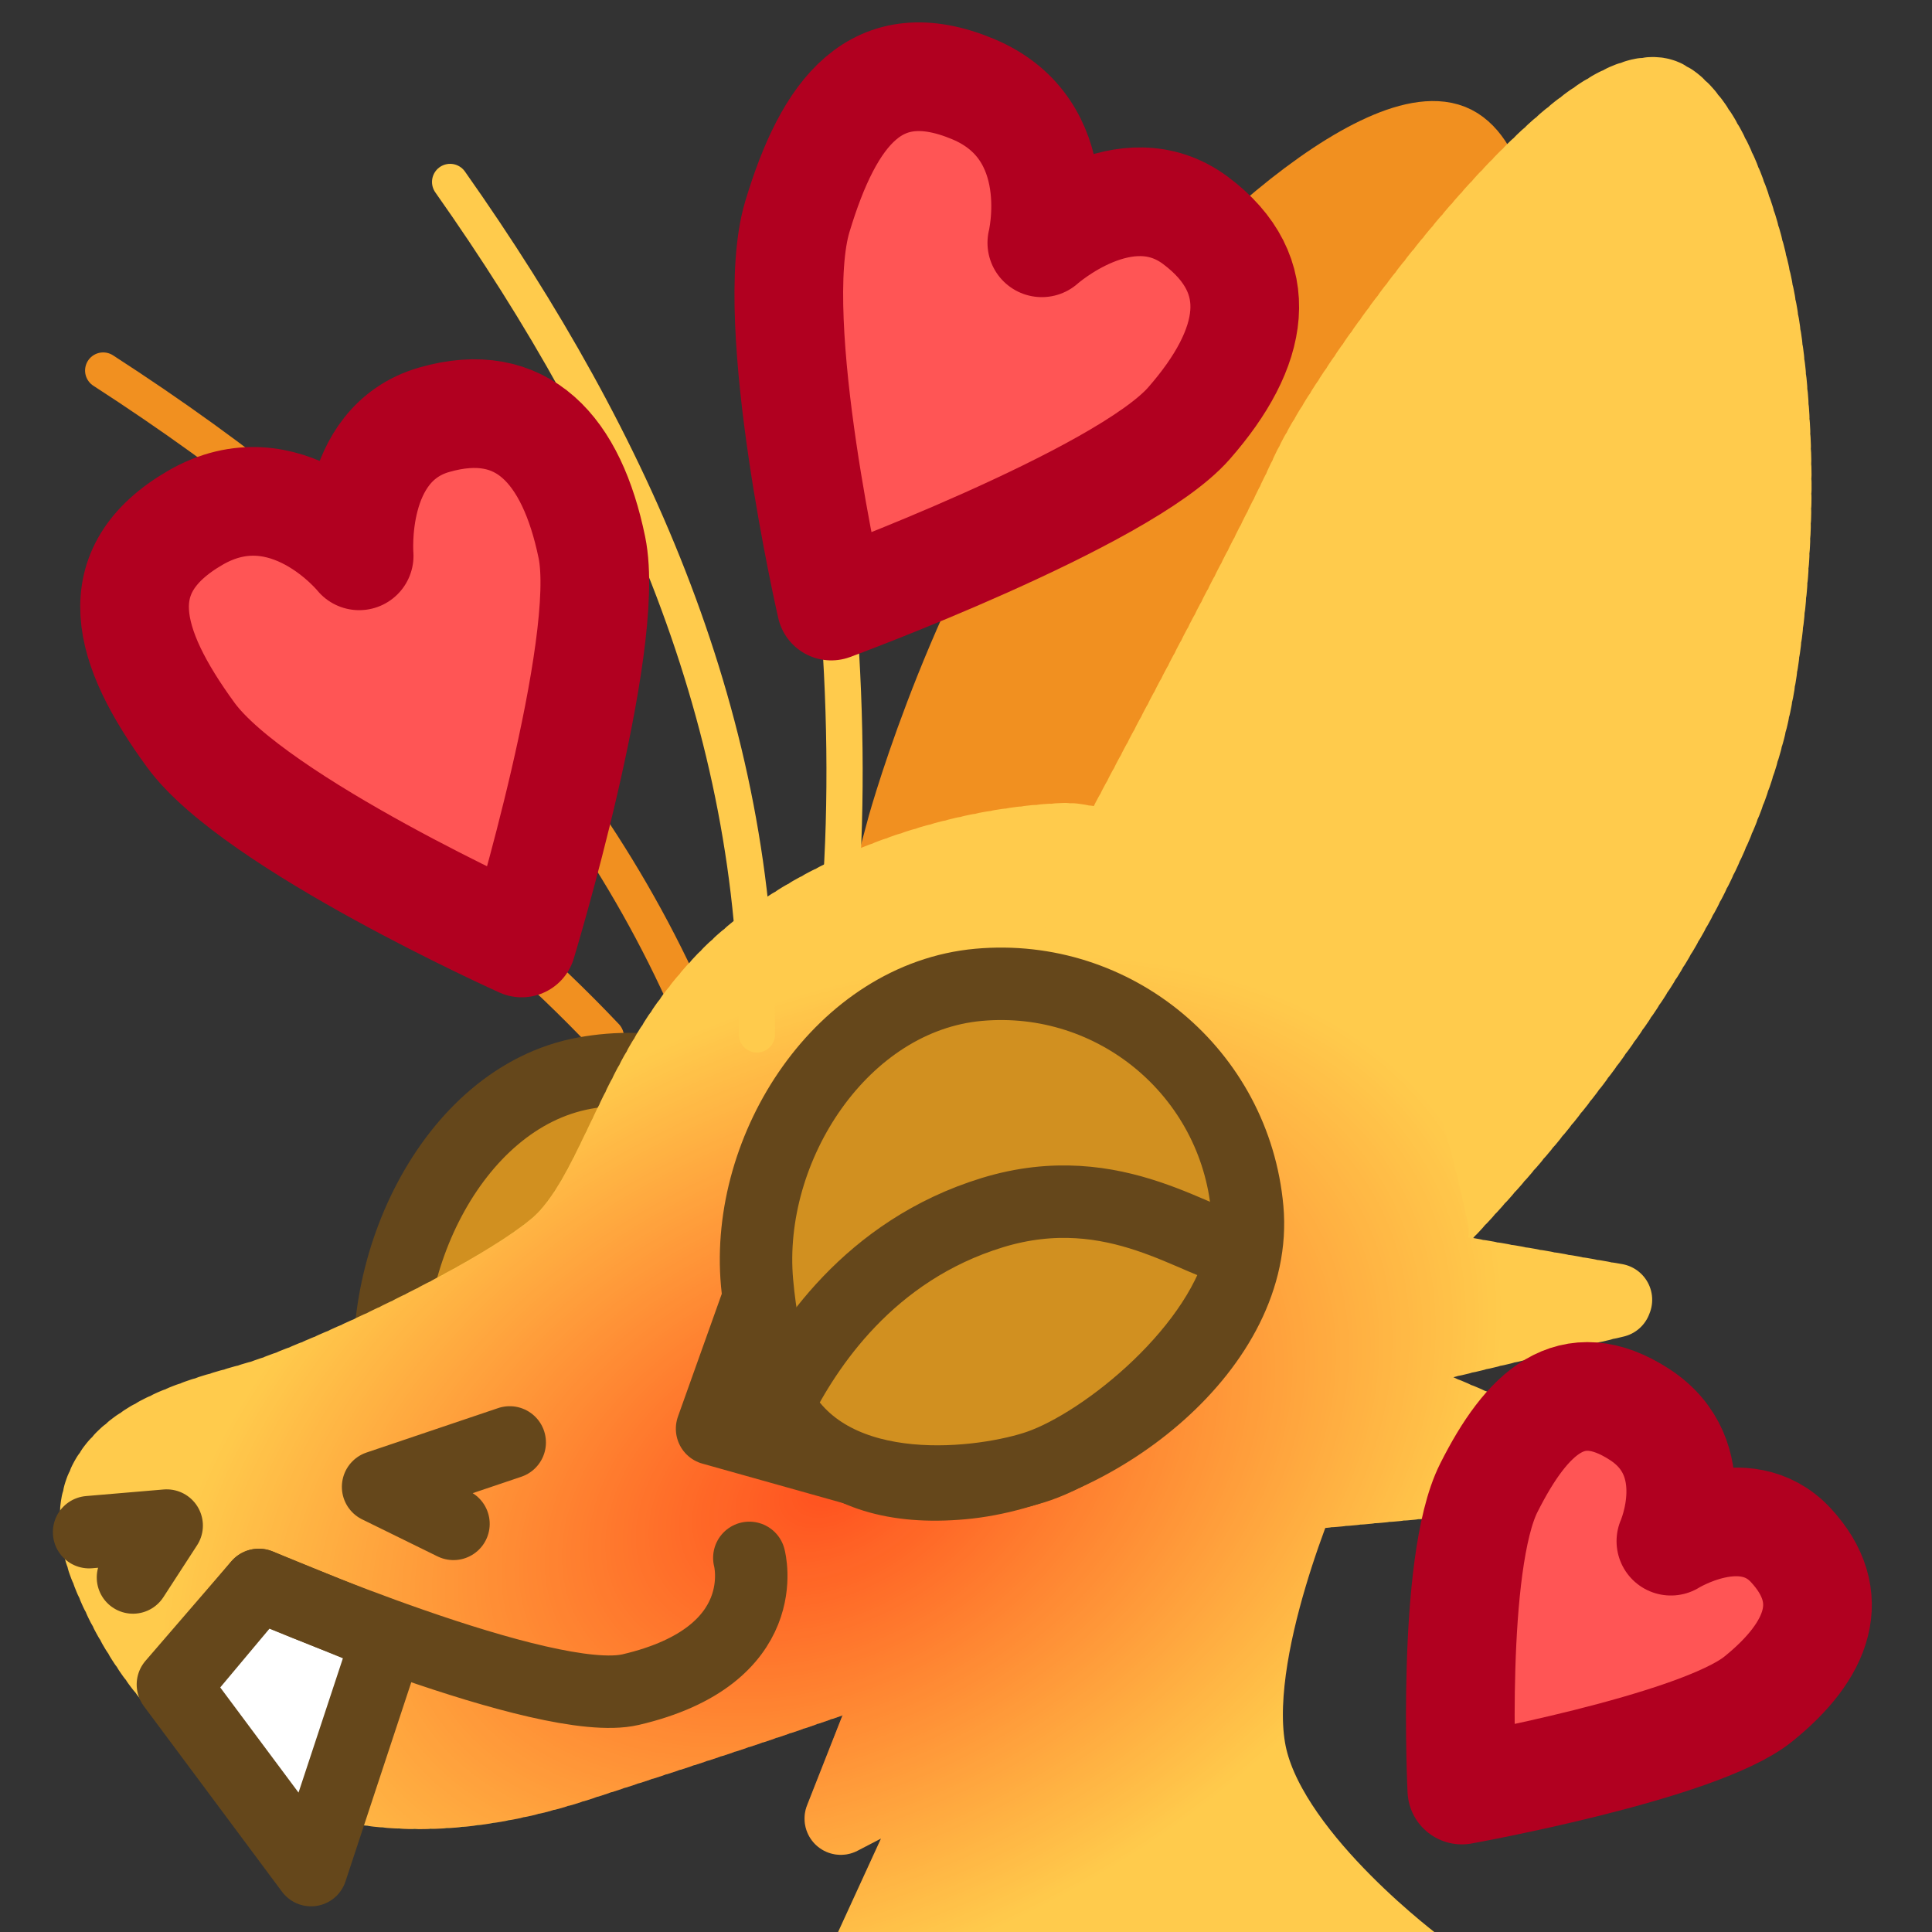 <?xml version="1.0" encoding="UTF-8" standalone="no"?>
<!-- Created with Inkscape (http://www.inkscape.org/) -->

<svg
   version="1.1"
   id="svg824"
   width="1706.667"
   height="1706.667"
   viewBox="0 0 1706.667 1706.667"
   sodipodi:docname="ying_blush_hearts.svg"
   inkscape:version="1.1 (c68e22c387, 2021-05-23)"
   inkscape:export-filename="D:\Pictures\yingmotes\ying_blush_hearts.png"
   inkscape:export-xdpi="72"
   inkscape:export-ydpi="72"
   xmlns:inkscape="http://www.inkscape.org/namespaces/inkscape"
   xmlns:sodipodi="http://sodipodi.sourceforge.net/DTD/sodipodi-0.dtd"
   xmlns:xlink="http://www.w3.org/1999/xlink"
   xmlns="http://www.w3.org/2000/svg"
   xmlns:svg="http://www.w3.org/2000/svg">
  <rect x="0" y="0" width="1706.667" height="1706.667" fill="#333333" stroke="none"/>
  <defs
     id="defs828">
    <linearGradient
       inkscape:collect="always"
       id="linearGradient1104">
      <stop
         style="stop-color:#ff0101;stop-opacity:1"
         offset="0"
         id="stop1100" />
      <stop
         style="stop-color:#ff0101;stop-opacity:0"
         offset="1"
         id="stop1102" />
    </linearGradient>
    <radialGradient
       inkscape:collect="always"
       xlink:href="#linearGradient1104"
       id="radialGradient1098"
       cx="688.307"
       cy="1416.856"
       fx="688.307"
       fy="1416.856"
       r="710.713"
       gradientTransform="matrix(0.79,-0.406,0.267,0.52,-187.144,855.364)"
       gradientUnits="userSpaceOnUse" />
  </defs>
  <sodipodi:namedview
     id="namedview826"
     pagecolor="#ffffff"
     bordercolor="#666666"
     borderopacity="1.0"
     inkscape:pageshadow="2"
     inkscape:pageopacity="0.0"
     inkscape:pagecheckerboard="0"
     showgrid="false"
     inkscape:zoom="0.32026963"
     inkscape:cx="832.11137"
     inkscape:cy="651.01396"
     inkscape:window-width="1920"
     inkscape:window-height="1001"
     inkscape:window-x="-9"
     inkscape:window-y="-9"
     inkscape:window-maximized="1"
     inkscape:current-layer="g12988" />
  <g
     id="layer1"
     inkscape:label="Ying"
     style="display:inline"
     inkscape:groupmode="layer">
    <path
       style="display:none;fill:#123456;stroke:#123456;stroke-width:64;stroke-linecap:round;stroke-linejoin:round;-inkscape-stroke:none;paint-order:fill markers stroke;stop-color:#000000"
       d="m 1298.031,865.098 c 70.798,131.454 185.382,239.025 198.706,401.828 -29.438,-19.135 -55.932,-14.719 -79.483,13.247 91.022,54.7 58.514,175.917 81.69,267.15 l -99.353,6.624 c 66.759,58.919 81.773,128.186 90.522,198.706 l -494.507,2.208 c -24.38,-41.481 23.115,-208.563 66.236,-227.044 0,0 3.379,-20.015 -75.353,-9.455 C 1015.23,1271.09 1172.184,1096.186 1298.031,865.098 Z"
       id="path3091"
       sodipodi:nodetypes="cccccccccc"
       inkscape:label="mane" />
    <path
       style="opacity:1;fill:#ffcb4c;fill-opacity:1;stroke:#ffcb4c;stroke-width:64;stroke-linecap:round;stroke-linejoin:round;stroke-miterlimit:4;stroke-dasharray:none;stroke-dashoffset:0;stroke-opacity:1;paint-order:fill markers stroke;stop-color:#000000"
       d="m 848.093,1338.888 -105.376,267.609 103.413,-53.623 -94.756,206.489 503.097,-21.95 c 0,0 -127.607,-94.233 -149.202,-184.539 -21.595,-90.306 51.043,-253.25 51.043,-253.25 z"
       id="path3340"
       inkscape:label="neck"
       sodipodi:nodetypes="cccccscc" />
    <g
       id="g12988"
       inkscape:label="head"
       inkscape:transform-center-x="164.24331"
       inkscape:transform-center-y="-477.72888"
       transform="rotate(-10.378,920.336,1305.816)">
      <path
         style="display:inline;fill:none;fill-opacity:1;stroke:#f19020;stroke-width:32;stroke-linecap:round;stroke-linejoin:round;stroke-miterlimit:4;stroke-dasharray:none;stroke-dashoffset:0;stroke-opacity:1;paint-order:fill markers stroke;stop-color:#000000"
         d="m 255.059,466.901 c 134.673,107.655 269.193,250.973 356.663,385.853"
         id="path6280-0-6"
         sodipodi:nodetypes="cc"
         inkscape:label="eyelash left small"
         inkscape:transform-center-x="153.41509"
         inkscape:transform-center-y="-157.5739" />
      <path
         style="display:inline;fill:none;fill-opacity:1;stroke:#f19020;stroke-width:32;stroke-linecap:round;stroke-linejoin:round;stroke-miterlimit:4;stroke-dasharray:none;stroke-dashoffset:0;stroke-opacity:1;paint-order:fill markers stroke;stop-color:#000000"
         d="M 280.984,193.953 C 488.46,389.265 643.563,609.381 697.099,877.602"
         id="path6280-3"
         sodipodi:nodetypes="cc"
         inkscape:label="eyelash left big"
         inkscape:transform-center-x="194.02173"
         inkscape:transform-center-y="-282.94438" />
      <g
         id="g12997"
         inkscape:label="left eye"
         transform="translate(130.836,50.214)">
        <path
           id="path1915-9"
           style="display:inline;fill:#d19020;fill-opacity:1;stroke:#65471b;stroke-width:64;stroke-linecap:round;stroke-linejoin:round;paint-order:fill markers stroke;stop-color:#000000"
           inkscape:label="lefteye"
           d="m 675.043,1049.415 c 1e-5,120.717 -155.86,218.577 -276.577,218.577 -120.717,0 -160.577,-55.86 -160.577,-176.577 0,-120.717 97.86,-260.577 218.577,-260.577 120.717,0 218.577,97.86 218.577,218.577 z"
           sodipodi:nodetypes="sssss" />
        <path
           style="opacity:1;fill:#ffffff;fill-opacity:1;stroke:#65471b;stroke-width:48;stroke-linecap:round;stroke-linejoin:round;stroke-miterlimit:4;stroke-dasharray:none;stroke-dashoffset:0;stroke-opacity:1;paint-order:fill markers stroke;stop-color:#000000"
           d="m 498.974,962.622 v 50.236"
           id="path2372"
           inkscape:label="left pupil" />
      </g>
      <path
         style="opacity:1;fill:#f19020;fill-opacity:1;stroke:#f19020;stroke-width:64;stroke-linecap:round;stroke-miterlimit:4;stroke-dasharray:none;stroke-dashoffset:0;stroke-opacity:1;paint-order:fill markers stroke;stop-color:#000000"
         d="m 900.797,723.563 c 0,0 75.557,-160.326 199.77,-294.349 136.646,-147.439 336.792,-260.261 391.39,-218.751 54.598,41.51 9.243,262.283 -60.211,386.167 -69.455,123.884 -295.554,334.022 -295.554,334.022 z"
         id="path1640"
         inkscape:label="left ear"
         sodipodi:nodetypes="cssscc"
         inkscape:transform-center-x="-90.541263"
         inkscape:transform-center-y="-173.07249" />
      <path
         id="path1148"
         style="display:inline;opacity:1;fill:#ffcb4c;stroke:#ffcb4c;stroke-width:64;stroke-linecap:round;stroke-linejoin:round;stroke-miterlimit:4;stroke-dasharray:6.4, 6.4;stroke-dashoffset:0;stroke-opacity:1;paint-order:fill markers stroke;stop-color:#000000"
         inkscape:label="head"
         d="m 1299.055,1153.559 c 0,0 -0.108,-10.821 -0.951,-28.418 -0.422,-8.799 -1.026,-19.291 -1.895,-30.973 -0.869,-11.681 -2,-24.552 -3.473,-38.105 -1.473,-13.553 -3.289,-27.788 -5.523,-42.201 -2.235,-14.413 -4.889,-29.005 -8.043,-43.268 -1.577,-7.131 -3.279,-14.182 -5.115,-21.086 -1.836,-6.904 -3.807,-13.662 -5.922,-20.213 -2.115,-6.551 -4.373,-12.892 -6.787,-18.963 -2.414,-6.071 -4.983,-11.87 -7.715,-17.334 -2.732,-5.464 -5.935,-10.786 -9.539,-15.961 -3.604,-5.175 -7.611,-10.205 -11.949,-15.084 -4.338,-4.879 -9.007,-9.609 -13.94,-14.186 -4.932,-4.576 -10.126,-8.999 -15.514,-13.266 -5.387,-4.266 -10.967,-8.375 -16.67,-12.324 -5.703,-3.949 -11.53,-7.738 -17.41,-11.363 -11.761,-7.251 -23.737,-13.847 -35.371,-19.76 -11.634,-5.913 -22.926,-11.142 -33.32,-15.66 -10.395,-4.519 -19.891,-8.326 -27.934,-11.395 -16.085,-6.137 -26.354,-9.318 -26.354,-9.318 -106.831,-15.988 -232.175,6.969 -312.625,60.014 -101.267,66.77 -136.887,176.629 -198.707,211.955 -61.82,35.325 -225.2,77.273 -280.396,83.897 -55.196,6.623 -183.25,6.625 -161.172,123.641 22.078,117.016 112.599,282.605 377.541,247.279 264.942,-35.326 313.515,-44.157 536.508,-88.314 22.897,-4.534 53.848,-18.32 86.828,-36.947 l 291.93,26.041 -170.985,-112.724 c 5.358,-4.84 10.6,-9.718 15.633,-14.637 l 220.135,-11.742 -162.94,-60.301 c 3.481,-6.554 6.481,-13.021 8.627,-19.307 1.052,-3.082 2.033,-6.627 3.047,-9.977 z"
         sodipodi:nodetypes="csssssssssssssssssscssssssccccccsc" />
      <path
         style="display:none;fill:#123456;stroke:#123456;stroke-width:64;stroke-linecap:round;stroke-linejoin:round;-inkscape-stroke:none;paint-order:fill markers stroke;stop-color:#000000"
         d="M 880.931,744.045 C 763.916,771.643 622.613,916.257 622.613,916.257 620.953,833.211 611.28,749.437 735.213,677.809 c -124.695,-7.457 -249.288,-15.117 -408.452,46.365 0,0 303.226,-263.622 490.142,-280.397 172.212,-15.455 264.942,37.533 264.942,37.533 -0.192,-45.683 -31.458,-88.259 -90.522,-128.055 0,0 295.852,97.145 333.385,194.291 37.533,97.145 28.702,167.796 28.702,167.796 l -243.752,34.923 c 0,0 -111.711,-33.819 -228.727,-6.221 z"
         id="path1637"
         sodipodi:nodetypes="zcccsccsccz"
         inkscape:label="top hair" />
      <path
         id="path13483"
         style="display:inline;opacity:1;fill:#ffcb4c;stroke:#ffcb4c;stroke-width:64;stroke-linecap:round;stroke-linejoin:round;stroke-miterlimit:4;stroke-dasharray:6.4, 6.4;stroke-dashoffset:0;stroke-opacity:1;paint-order:fill markers stroke;stop-color:#000000"
         inkscape:label="right ear"
         d="m 1675.517,200.587 c -75.861,-23.72 -313.876,200.33 -365.669,274.294 -46.114,65.853 -209.947,272.048 -246.481,317.894 -172.439,328.96 63.449,334.583 157.947,411.97 127.523,-83.271 373.6,-265.616 448.718,-476.137 102.844,-288.229 54.679,-512.64 5.485,-528.021 z"
         sodipodi:nodetypes="ssccss"
         inkscape:transform-center-x="-179.32578"
         inkscape:transform-center-y="-293.41517" />
      <path
         id="path1053"
         style="color:#000000;opacity:0.607;fill:url(#radialGradient1098);fill-opacity:1;stroke-width:64;stroke-linecap:round;stroke-linejoin:round;stroke-dasharray:6.4, 6.4;-inkscape-stroke:none;paint-order:fill markers stroke"
         inkscape:label="blush"
         d="m 939.588,709.275 c -2.3,0.093 -4.594,0.205 -6.883,0.332 a 32,32 0 0 0 -1.842,0.475 32,32 0 0 0 -4.99,-0.045 c -2.288,0.159 -4.572,0.335 -6.852,0.527 a 32,32 0 0 0 -1.822,0.525 32,32 0 0 0 -4.975,0.094 c -2.276,0.223 -4.548,0.462 -6.818,0.717 a 32,32 0 0 0 -1.809,0.576 32,32 0 0 0 -4.955,0.229 c -2.265,0.284 -4.528,0.581 -6.787,0.896 a 32,32 0 0 0 -1.791,0.625 32,32 0 0 0 -4.934,0.357 c -2.254,0.343 -4.502,0.699 -6.748,1.072 a 32,32 0 0 0 -1.773,0.67 32,32 0 0 0 -4.92,0.482 l 0.004,0.002 c -2.241,0.4 -4.476,0.814 -6.703,1.242 a 32,32 0 0 0 -3.203,1.303 32,32 0 0 0 -3.463,0.019 c -2.216,0.454 -4.436,0.924 -6.656,1.408 a 32,32 0 0 0 -3.168,1.381 32,32 0 0 0 -3.449,0.105 c -2.211,0.51 -4.418,1.033 -6.625,1.572 a 32,32 0 0 0 -3.123,1.455 32,32 0 0 0 -3.445,0.189 c -2.2,0.564 -4.395,1.141 -6.584,1.732 a 32,32 0 0 0 -3.09,1.533 32,32 0 0 0 -3.438,0.273 c -2.185,0.618 -4.362,1.248 -6.527,1.889 a 32,32 0 0 0 -3.061,1.607 32,32 0 0 0 -3.436,0.357 c -2.162,0.668 -4.324,1.352 -6.486,2.051 a 32,32 0 0 0 -3.012,1.68 32,32 0 0 0 -3.418,0.438 c -2.152,0.723 -4.3,1.462 -6.443,2.213 a 32,32 0 0 0 -2.969,1.754 32,32 0 0 0 -3.412,0.523 c -2.136,0.776 -4.266,1.566 -6.389,2.369 a 32,32 0 0 0 -2.928,1.828 32,32 0 0 0 -3.404,0.609 c -2.116,0.83 -4.224,1.673 -6.324,2.527 a 32,32 0 0 0 -2.893,1.906 32,32 0 0 0 -3.395,0.699 c -2.09,0.882 -4.177,1.778 -6.262,2.689 a 32,32 0 0 0 -2.846,1.982 32,32 0 0 0 -3.377,0.785 c -2.074,0.938 -4.143,1.89 -6.207,2.857 a 32,32 0 0 0 -2.797,2.062 32,32 0 0 0 -3.355,0.873 c -2.054,0.996 -4.101,2.007 -6.141,3.031 a 32,32 0 0 0 -2.744,2.137 32,32 0 0 0 -3.344,0.973 c -2.031,1.055 -4.052,2.125 -6.064,3.207 a 32,32 0 0 0 -2.691,2.221 32,32 0 0 0 -3.328,1.072 c -1.996,1.111 -3.993,2.24 -5.986,3.389 a 32,32 0 0 0 -2.631,2.305 32,32 0 0 0 -3.295,1.172 c -1.974,1.177 -3.945,2.372 -5.912,3.588 a 32,32 0 0 0 -2.562,2.389 32,32 0 0 0 -3.264,1.273 c -1.955,1.25 -3.895,2.515 -5.816,3.789 a 32,32 0 0 0 -2.502,2.484 32,32 0 0 0 -3.242,1.395 c -1.904,1.309 -3.81,2.643 -5.713,4.002 a 32,32 0 0 0 -2.418,2.574 32,32 0 0 0 -3.201,1.512 c -1.875,1.389 -3.739,2.795 -5.592,4.223 a 32,32 0 0 0 -2.342,2.68 32,32 0 0 0 -3.154,1.637 c -1.842,1.474 -3.662,2.963 -5.461,4.463 a 32,32 0 0 0 -2.256,2.793 32,32 0 0 0 -3.105,1.773 c -1.79,1.555 -3.56,3.127 -5.312,4.719 a 32,32 0 0 0 -2.148,2.9 32,32 0 0 0 -3.061,1.932 c -1.712,1.625 -3.412,3.273 -5.098,4.945 a 32,32 0 0 0 -1.998,2.965 32,32 0 0 0 -2.945,2.035 c -1.637,1.689 -3.259,3.398 -4.869,5.131 a 32,32 0 0 0 -1.871,3.035 32,32 0 0 0 -2.846,2.137 c -1.583,1.769 -3.129,3.537 -4.645,5.301 a 32,32 0 0 0 -1.756,3.111 32,32 0 0 0 -2.758,2.248 c -1.492,1.805 -2.969,3.626 -4.428,5.463 a 32,32 0 0 0 -1.617,3.148 32,32 0 0 0 -2.658,2.336 c -1.425,1.859 -2.821,3.718 -4.193,5.578 a 32,32 0 0 0 -1.504,3.203 32,32 0 0 0 -2.57,2.422 c -1.341,1.885 -2.669,3.785 -3.98,5.695 a 32,32 0 0 0 -1.381,3.221 32,32 0 0 0 -2.471,2.484 c -1.277,1.923 -2.536,3.853 -3.777,5.789 a 32,32 0 0 0 -1.273,3.244 32,32 0 0 0 -2.379,2.539 c -1.212,1.948 -2.407,3.9 -3.584,5.855 a 32,32 0 0 0 -1.174,3.258 32,32 0 0 0 -2.295,2.586 c -1.151,1.965 -2.286,3.933 -3.404,5.9 a 32,32 0 0 0 -1.082,3.264 32,32 0 0 0 -2.225,2.631 c -1.082,1.955 -2.166,3.934 -3.248,5.943 a 32,32 0 0 0 -0.992,3.24 32,32 0 0 0 -2.152,2.65 c -1.033,1.96 -2.067,3.941 -3.1,5.945 a 32,32 0 0 0 -0.93,3.234 32,32 0 0 0 -2.074,2.645 c -1.011,1.992 -2.002,3.969 -2.979,5.93 a 32,32 0 0 0 -0.881,3.234 32,32 0 0 0 -2.031,2.654 c -0.972,1.978 -1.931,3.946 -2.881,5.906 a 32,32 0 0 0 -0.838,3.211 32,32 0 0 0 -2.002,2.67 l -1.961,4.086 a 32.003,32.003 0 0 0 -0.018,0.041 l -0.807,1.688 a 32,32 0 0 0 -0.809,3.174 32,32 0 0 0 -1.959,2.623 l -2.342,4.906 -0.404,0.848 a 32,32 0 0 0 -0.803,3.145 32,32 0 0 0 -1.949,2.604 c -0.897,1.873 -1.802,3.75 -2.715,5.633 a 32,32 0 0 0 -0.803,3.078 32,32 0 0 0 -1.93,2.525 c -0.911,1.854 -1.821,3.69 -2.732,5.51 a 32,32 0 0 0 -0.824,3.008 32,32 0 0 0 -1.934,2.439 c -0.927,1.81 -1.846,3.582 -2.762,5.314 a 32,32 0 0 0 -0.873,2.928 32,32 0 0 0 -1.949,2.332 c -0.936,1.714 -1.883,3.414 -2.84,5.096 a 32,32 0 0 0 -0.928,2.787 32,32 0 0 0 -1.963,2.176 c -0.965,1.617 -1.943,3.208 -2.93,4.771 a 32,32 0 0 0 -1.01,2.629 32,32 0 0 0 -1.98,1.973 c -1.008,1.501 -2.022,2.959 -3.043,4.375 a 32,32 0 0 0 -1.104,2.414 32,32 0 0 0 -2,1.723 c -1.052,1.346 -2.1,2.631 -3.146,3.853 a 32,32 0 0 0 -1.213,2.166 32,32 0 0 0 -2.018,1.432 c -1.058,1.12 -2.131,2.196 -3.223,3.227 a 32,32 0 0 0 -1.328,1.867 32,32 0 0 0 -2.035,1.113 c -1.33,1.113 -2.718,2.233 -4.164,3.365 a 32,32 0 0 0 -1.855,2.162 32,32 0 0 0 -2.58,1.221 c -1.525,1.132 -3.07,2.251 -4.631,3.359 a 32,32 0 0 0 -2.055,2.174 32,32 0 0 0 -2.748,1.176 c -1.614,1.105 -3.249,2.206 -4.902,3.301 a 32,32 0 0 0 -2.17,2.152 32,32 0 0 0 -2.857,1.129 c -1.672,1.078 -3.357,2.148 -5.053,3.211 a 32,32 0 0 0 -2.27,2.141 32,32 0 0 0 -2.936,1.088 c -1.697,1.043 -3.427,2.092 -5.189,3.15 a 32,32 0 0 0 -2.32,2.106 32,32 0 0 0 -2.965,1.039 c -1.748,1.031 -3.51,2.059 -5.279,3.082 a 32,32 0 0 0 -2.377,2.088 32,32 0 0 0 -2.998,0.996 c -1.79,1.02 -3.575,2.03 -5.357,3.027 a 32,32 0 0 0 -2.422,2.068 32,32 0 0 0 -3.029,0.965 c -1.805,0.998 -3.612,1.988 -5.422,2.973 a 32,32 0 0 0 -2.455,2.045 32,32 0 0 0 -3.057,0.938 c -1.793,0.966 -3.621,1.939 -5.479,2.926 a 32,32 0 0 0 -2.463,2.01 32,32 0 0 0 -3.068,0.908 c -1.819,0.956 -3.66,1.915 -5.518,2.877 a 32,32 0 0 0 -2.492,1.994 32,32 0 0 0 -3.072,0.873 c -1.856,0.952 -3.708,1.894 -5.553,2.828 a 32,32 0 0 0 -2.525,1.98 32,32 0 0 0 -3.074,0.844 c -1.888,0.946 -3.751,1.876 -5.592,2.787 a 32,32 0 0 0 -2.551,1.965 32,32 0 0 0 -3.113,0.83 c -1.844,0.907 -3.718,1.818 -5.619,2.742 a 32,32 0 0 0 -2.547,1.934 32,32 0 0 0 -3.107,0.801 c -1.866,0.898 -3.745,1.795 -5.637,2.695 a 32,32 0 0 0 -2.568,1.914 32,32 0 0 0 -3.111,0.775 c -1.888,0.89 -3.775,1.773 -5.66,2.65 a 32,32 0 0 0 -2.592,1.898 32,32 0 0 0 -3.111,0.746 c -1.903,0.878 -3.795,1.747 -5.68,2.606 a 32,32 0 0 0 -2.604,1.873 32,32 0 0 0 -3.121,0.723 c -1.907,0.86 -3.805,1.712 -5.697,2.555 a 32,32 0 0 0 -2.615,1.85 32,32 0 0 0 -3.129,0.697 c -1.896,0.836 -3.801,1.669 -5.713,2.5 a 32,32 0 0 0 -2.621,1.816 32,32 0 0 0 -3.123,0.664 c -1.902,0.817 -3.806,1.628 -5.709,2.432 a 32,32 0 0 0 -2.635,1.787 32,32 0 0 0 -3.119,0.627 c -1.909,0.795 -3.813,1.583 -5.715,2.359 a 32,32 0 0 0 -2.637,1.744 32,32 0 0 0 -3.104,0.58 c -1.913,0.767 -3.811,1.522 -5.693,2.258 a 32,32 0 0 0 -2.643,1.691 32,32 0 0 0 -3.084,0.523 c -1.891,0.722 -3.77,1.428 -5.637,2.115 a 32,32 0 0 0 -2.609,1.596 32,32 0 0 0 -3.012,0.434 c -1.868,0.66 -3.688,1.287 -5.467,1.877 a 32,32 0 0 0 -2.516,1.428 32,32 0 0 0 -2.855,0.287 c -1.867,0.57 -3.777,1.137 -5.729,1.705 a 32,32 0 0 0 -2.822,1.467 32,32 0 0 0 -3.199,0.264 c -1.982,0.568 -4.032,1.148 -6.148,1.754 a 32,32 0 0 0 -2.936,1.512 32,32 0 0 0 -3.303,0.281 c -2.103,0.609 -4.228,1.229 -6.369,1.865 a 32,32 0 0 0 -3.002,1.582 32,32 0 0 0 -3.387,0.344 c -2.161,0.662 -4.322,1.341 -6.488,2.035 a 32,32 0 0 0 -3.035,1.684 32,32 0 0 0 -3.443,0.438 c -2.199,0.736 -4.395,1.491 -6.586,2.268 a 32,32 0 0 0 -3.047,1.815 32,32 0 0 0 -3.504,0.576 c -2.203,0.826 -4.41,1.675 -6.615,2.557 a 32,32 0 0 0 -3.045,1.982 32,32 0 0 0 -3.57,0.752 c -2.2,0.94 -4.413,1.919 -6.639,2.941 a 32,32 0 0 0 -3.012,2.184 32,32 0 0 0 -3.604,0.971 c -2.221,1.1 -4.441,2.245 -6.658,3.439 a 32,32 0 0 0 -2.961,2.445 32,32 0 0 0 -3.637,1.264 c -2.212,1.298 -4.415,2.65 -6.602,4.061 a 32,32 0 0 0 -2.869,2.777 32,32 0 0 0 -3.66,1.647 c -2.164,1.543 -4.319,3.159 -6.453,4.856 a 32,32 0 0 0 -2.697,3.184 32,32 0 0 0 -3.605,2.127 c -2.075,1.854 -4.129,3.804 -6.148,5.861 a 32,32 0 0 0 -2.381,3.639 32,32 0 0 0 -3.434,2.703 c -1.922,2.249 -3.764,4.582 -5.518,6.994 a 32,32 0 0 0 -1.91,4.141 32,32 0 0 0 -3.096,3.369 c -1.577,2.592 -3.066,5.289 -4.447,8.092 a 32,32 0 0 0 -1.197,4.484 32,32 0 0 0 -2.502,3.926 c -1.132,2.912 -2.125,5.868 -2.98,8.859 a 32,32 0 0 0 -0.379,4.619 32,32 0 0 0 -1.752,4.271 c -0.594,3.045 -1.04,6.072 -1.359,9.068 a 32,32 0 0 0 0.406,4.492 32,32 0 0 0 -0.998,4.363 c -0.085,2.992 -0.049,5.932 0.086,8.811 a 32,32 0 0 0 1.041,4.193 32,32 0 0 0 -0.359,4.281 c 0.318,2.813 0.725,5.59 1.211,8.328 a 32,32 0 0 0 1.494,3.828 32,32 0 0 0 0.129,4.092 c 0.618,2.659 1.298,5.247 2.02,7.766 a 32,32 0 0 0 1.82,3.535 32,32 0 0 0 0.5,3.924 c 0.819,2.446 1.69,4.878 2.613,7.291 a 32,32 0 0 0 1.891,3.008 32,32 0 0 0 0.662,3.488 c 0.864,2.141 1.75,4.291 2.666,6.449 a 32,32 0 0 0 1.982,2.912 32,32 0 0 0 0.779,3.455 c 0.934,2.1 1.895,4.217 2.889,6.348 a 32,32 0 0 0 2.08,2.838 32,32 0 0 0 0.889,3.398 c 1.025,2.11 2.063,4.199 3.111,6.26 a 32,32 0 0 0 2.189,2.779 32,32 0 0 0 1.02,3.397 c 1.084,2.041 2.192,4.089 3.33,6.141 a 32,32 0 0 0 2.283,2.695 32,32 0 0 0 1.135,3.346 c 1.164,2.018 2.353,4.035 3.566,6.047 a 32,32 0 0 0 2.377,2.609 32,32 0 0 0 1.258,3.307 c 1.243,1.984 2.508,3.961 3.797,5.93 a 32,32 0 0 0 2.477,2.523 32,32 0 0 0 1.383,3.264 c 1.32,1.942 2.662,3.873 4.025,5.793 a 32,32 0 0 0 2.578,2.438 32,32 0 0 0 1.514,3.217 c 1.401,1.899 2.815,3.776 4.244,5.633 a 32,32 0 0 0 2.695,2.356 32,32 0 0 0 1.648,3.176 c 1.463,1.825 2.957,3.65 4.482,5.473 a 32,32 0 0 0 2.777,2.236 32,32 0 0 0 1.768,3.092 c 1.557,1.791 3.138,3.566 4.738,5.324 a 32,32 0 0 0 2.873,2.121 32,32 0 0 0 1.91,3.035 c 1.633,1.724 3.283,3.427 4.949,5.109 a 32,32 0 0 0 2.982,2.014 32,32 0 0 0 2.037,2.947 c 1.716,1.663 3.451,3.306 5.207,4.928 a 32,32 0 0 0 3.066,1.877 32,32 0 0 0 2.193,2.885 c 1.758,1.554 3.56,3.115 5.414,4.678 a 32,32 0 0 0 3.143,1.732 32,32 0 0 0 2.297,2.758 c 1.887,1.526 3.77,3.005 5.641,4.443 a 32,32 0 0 0 3.254,1.609 32,32 0 0 0 2.428,2.654 c 1.965,1.443 3.92,2.838 5.863,4.191 a 32,32 0 0 0 3.328,1.453 32,32 0 0 0 2.559,2.545 c 2.018,1.339 4.046,2.643 6.076,3.916 a 32,32 0 0 0 3.385,1.289 32,32 0 0 0 2.68,2.42 c 2.08,1.241 4.168,2.448 6.26,3.623 a 32,32 0 0 0 3.441,1.123 32,32 0 0 0 2.785,2.283 c 2.168,1.157 4.313,2.257 6.424,3.314 a 32,32 0 0 0 3.512,0.963 32,32 0 0 0 2.893,2.144 c 2.221,1.05 4.42,2.048 6.586,3.004 a 32,32 0 0 0 3.551,0.791 32,32 0 0 0 3.025,2.018 c 2.201,0.91 4.442,1.807 6.727,2.682 a 32,32 0 0 0 3.539,0.606 32,32 0 0 0 3.086,1.855 c 2.296,0.825 4.566,1.604 6.805,2.346 a 32,32 0 0 0 3.613,0.447 32,32 0 0 0 3.182,1.713 c 2.279,0.698 4.592,1.377 6.939,2.029 a 32,32 0 0 0 3.561,0.268 32,32 0 0 0 3.223,1.549 c 2.361,0.607 4.696,1.171 7.006,1.703 a 32,32 0 0 0 3.592,0.107 32,32 0 0 0 3.299,1.404 c 2.366,0.494 4.71,0.95 7.025,1.377 a 32,32 0 0 0 3.6,-0.049 32,32 0 0 0 3.359,1.256 c 2.356,0.384 4.707,0.737 7.049,1.064 a 32,32 0 0 0 3.576,-0.205 32,32 0 0 0 3.385,1.105 c 2.37,0.284 4.735,0.539 7.092,0.768 a 32,32 0 0 0 3.529,-0.353 32,32 0 0 0 3.406,0.963 c 2.374,0.188 4.749,0.346 7.123,0.478 a 32,32 0 0 0 3.488,-0.494 32,32 0 0 0 3.434,0.824 c 2.385,0.094 4.732,0.157 7.041,0.201 a 32,32 0 0 0 3.506,-0.627 32,32 0 0 0 3.455,0.693 c 2.355,0 4.712,-0.016 7.076,-0.062 a 32,32 0 0 0 3.422,-0.752 32,32 0 0 0 3.492,0.564 c 2.297,-0.082 4.631,-0.181 7.002,-0.31 a 32,32 0 0 0 3.377,-0.867 32,32 0 0 0 3.453,0.443 c 2.349,-0.162 4.673,-0.344 6.973,-0.545 a 32,32 0 0 0 3.355,-0.979 32,32 0 0 0 3.453,0.33 c 2.351,-0.238 4.662,-0.495 6.932,-0.766 a 32,32 0 0 0 3.32,-1.084 32,32 0 0 0 3.457,0.223 c 2.31,-0.307 4.606,-0.636 6.889,-0.98 a 32,32 0 0 0 3.262,-1.176 32,32 0 0 0 3.486,0.115 c 2.222,-0.366 4.499,-0.754 6.828,-1.178 a 32,32 0 0 0 3.18,-1.254 32,32 0 0 0 3.436,0.021 c 2.278,-0.439 4.529,-0.89 6.752,-1.353 a 32,32 0 0 0 4.729,-1.381 32,32 0 0 0 1.873,-0.037 c 2.26,-0.496 4.503,-1.011 6.73,-1.537 a 32,32 0 0 0 4.635,-1.488 32,32 0 0 0 1.879,-0.082 c 2.287,-0.563 4.49,-1.133 6.613,-1.686 a 32,32 0 0 0 4.693,-1.623 32,32 0 0 0 1.869,-0.133 c 2.146,-0.587 4.348,-1.197 6.602,-1.848 a 32,32 0 0 0 4.484,-1.688 32,32 0 0 0 1.877,-0.172 c 2.197,-0.652 4.384,-1.319 6.559,-1.998 a 32,32 0 0 0 4.48,-1.795 32,32 0 0 0 1.883,-0.219 l 1.139,-0.365 a 32.003,32.003 0 0 0 0.082,-0.027 l 4.949,-1.607 a 32,32 0 0 0 4.248,-1.756 32,32 0 0 0 1.84,-0.219 l 0.729,-0.236 a 32.003,32.003 0 0 0 0.01,0 l 5.359,-1.74 a 32,32 0 0 0 4.252,-1.762 32,32 0 0 0 1.834,-0.217 h 0.025 a 32.003,32.003 0 0 0 0.012,0 l 6.061,-1.973 a 32,32 0 0 0 4.258,-1.764 32,32 0 0 0 1.84,-0.221 l 6.084,-1.982 a 32,32 0 0 0 4.262,-1.766 32,32 0 0 0 1.838,-0.221 l 6.084,-1.984 a 32,32 0 0 0 4.258,-1.77 32,32 0 0 0 1.84,-0.221 l 6.084,-1.986 a 32,32 0 0 0 4.26,-1.774 32,32 0 0 0 1.838,-0.223 l 4.555,-1.49 a 32.003,32.003 0 0 0 0.016,0 l 1.529,-0.5 a 32,32 0 0 0 4.246,-1.77 32,32 0 0 0 1.834,-0.223 l 2.266,-0.744 a 32.003,32.003 0 0 0 0.016,0 l 3.818,-1.256 a 32,32 0 0 0 4.256,-1.777 32,32 0 0 0 1.844,-0.225 l 6.078,-2.002 a 32,32 0 0 0 4.268,-1.783 32,32 0 0 0 1.832,-0.227 l 6.078,-2.004 a 32,32 0 0 0 4.268,-1.791 32,32 0 0 0 1.832,-0.227 l 3.002,-0.992 a 32.003,32.003 0 0 0 0.023,0 l 3.074,-1.022 a 32,32 0 0 0 4.252,-1.791 32,32 0 0 0 1.848,-0.231 l 6.072,-2.019 a 32,32 0 0 0 4.26,-1.799 32,32 0 0 0 1.84,-0.232 l 4.463,-1.488 a 32.003,32.003 0 0 0 0.027,-0.018 l 1.609,-0.535 a 32,32 0 0 0 4.232,-1.799 32,32 0 0 0 1.836,-0.233 l 0.543,-0.182 a 32.003,32.003 0 0 0 0.029,-0.016 l 5.525,-1.853 a 32,32 0 0 0 4.268,-1.816 32,32 0 0 0 1.83,-0.233 l 4.354,-1.469 a 32.003,32.003 0 0 0 0.033,-0.018 l 1.711,-0.578 a 32,32 0 0 0 4.244,-1.816 32,32 0 0 0 1.855,-0.244 l 6.061,-2.057 a 32,32 0 0 0 4.262,-1.83 32,32 0 0 0 1.834,-0.244 l 2.914,-0.992 a 32.003,32.003 0 0 0 0.027,-0.018 l 3.145,-1.074 a 32,32 0 0 0 4.254,-1.838 32,32 0 0 0 1.834,-0.246 c 2.028,-0.696 4.064,-1.398 6.104,-2.102 a 32,32 0 0 0 4.227,-1.84 32,32 0 0 0 1.836,-0.254 c 2.043,-0.706 4.076,-1.411 6.098,-2.113 a 32,32 0 0 0 0.859,-0.377 l -31.299,79.484 a 32.003,32.003 0 0 0 44.506,40.133 l 20.775,-10.773 -55.932,121.885 a 32.003,32.003 0 0 0 30.479,45.314 l 503.096,-21.949 a 32.003,32.003 0 0 0 17.615,-57.711 c 0,0 -30.052,-22.224 -62.805,-55.209 -32.753,-32.985 -66.216,-77.294 -74.283,-111.029 -7.897,-33.026 2.164,-94.096 16.975,-143.934 5.915,-19.904 12.008,-37.107 17.469,-51.762 l 2.281,-0.211 a 32,32 0 0 0 3.129,-0.928 32,32 0 0 0 3.244,0.34 l 6.373,-0.59 a 32,32 0 0 0 3.129,-0.928 32,32 0 0 0 3.244,0.338 l 6.373,-0.59 a 32,32 0 0 0 3.125,-0.928 32,32 0 0 0 3.248,0.342 l 6.373,-0.59 a 32,32 0 0 0 3.127,-0.928 32,32 0 0 0 3.246,0.338 l 6.373,-0.59 a 32,32 0 0 0 3.127,-0.928 32,32 0 0 0 3.246,0.34 l 6.373,-0.59 a 32,32 0 0 0 3.127,-0.928 32,32 0 0 0 3.244,0.338 l 6.373,-0.586 a 32,32 0 0 0 3.129,-0.93 32,32 0 0 0 3.244,0.34 l 6.373,-0.59 a 32,32 0 0 0 3.129,-0.928 32,32 0 0 0 3.244,0.338 l 6.373,-0.588 a 32,32 0 0 0 3.129,-0.93 32,32 0 0 0 3.242,0.34 l 6.373,-0.59 a 32,32 0 0 0 3.125,-0.928 32,32 0 0 0 3.248,0.34 l 6.373,-0.588 a 32,32 0 0 0 3.129,-0.93 32,32 0 0 0 3.244,0.34 l 6.373,-0.59 a 32,32 0 0 0 3.129,-0.928 32,32 0 0 0 3.244,0.338 l 6.371,-0.588 a 32,32 0 0 0 3.129,-0.93 32,32 0 0 0 3.244,0.34 l 6.375,-0.588 a 32,32 0 0 0 3.127,-0.928 32,32 0 0 0 3.246,0.338 l 6.373,-0.588 a 32,32 0 0 0 3.127,-0.93 32,32 0 0 0 3.246,0.34 l 6.371,-0.59 a 32,32 0 0 0 3.127,-0.928 32,32 0 0 0 3.246,0.34 l 6.373,-0.59 a 32,32 0 0 0 3.127,-0.93 32,32 0 0 0 3.246,0.34 l 6.373,-0.588 a 32,32 0 0 0 8.154,-2.42 32,32 0 0 0 21.787,-17.979 32,32 0 0 0 -16.939,-41.965 l -5.893,-2.504 a 32,32 0 0 0 -1.815,-0.379 32,32 0 0 0 -4.076,-2.123 l -5.891,-2.502 a 32,32 0 0 0 -1.808,-0.379 32,32 0 0 0 -4.08,-2.125 l -5.891,-2.502 a 32,32 0 0 0 -1.809,-0.377 32,32 0 0 0 -4.082,-2.125 l -5.891,-2.502 a 32,32 0 0 0 -1.809,-0.377 32,32 0 0 0 -4.082,-2.127 l -5.891,-2.502 a 32,32 0 0 0 -1.812,-0.377 32,32 0 0 0 -4.078,-2.125 L 1338,1239.609 a 32,32 0 0 0 -1.815,-0.379 32,32 0 0 0 -4.074,-2.123 l -5.891,-2.504 a 32,32 0 0 0 -1.816,-0.379 32,32 0 0 0 -4.076,-2.123 l -5.891,-2.502 a 32,32 0 0 0 -1.809,-0.377 32,32 0 0 0 -4.082,-2.127 l -5.889,-2.5 a 32,32 0 0 0 -1.809,-0.379 32,32 0 0 0 -4.082,-2.125 l -5.891,-2.504 a 32,32 0 0 0 -1.812,-0.377 32,32 0 0 0 -4.078,-2.123 l -1.174,-0.5 1.147,-0.273 a 32,32 0 0 0 4.379,-1.418 32,32 0 0 0 1.846,-0.07 l 6.227,-1.484 a 32,32 0 0 0 4.379,-1.418 32,32 0 0 0 1.846,-0.07 l 6.225,-1.486 a 32,32 0 0 0 4.379,-1.416 32,32 0 0 0 1.846,-0.07 l 6.225,-1.486 a 32,32 0 0 0 4.379,-1.416 32,32 0 0 0 1.846,-0.07 l 6.227,-1.486 a 32,32 0 0 0 4.379,-1.418 32,32 0 0 0 1.846,-0.07 l 6.225,-1.484 a 32,32 0 0 0 4.379,-1.418 32,32 0 0 0 1.846,-0.07 l 6.225,-1.484 a 32,32 0 0 0 4.379,-1.418 32,32 0 0 0 1.846,-0.07 l 6.225,-1.488 a 32,32 0 0 0 4.379,-1.414 32,32 0 0 0 1.848,-0.07 l 6.225,-1.488 a 32,32 0 0 0 4.371,-1.414 32,32 0 0 0 1.853,-0.072 l 6.225,-1.486 a 32,32 0 0 0 4.373,-1.414 32,32 0 0 0 1.851,-0.072 l 6.225,-1.486 a 32,32 0 0 0 4.375,-1.416 32,32 0 0 0 1.852,-0.07 l 6.225,-1.488 a 32,32 0 0 0 4.373,-1.414 32,32 0 0 0 1.854,-0.07 l 6.225,-1.488 a 32,32 0 0 0 23.854,-24.754 32,32 0 0 0 0.84,-2.166 32,32 0 0 0 -26.002,-37.039 l -6.305,-1.105 a 32,32 0 0 0 -1.853,0.045 32,32 0 0 0 -4.449,-1.148 l -6.305,-1.102 a 32,32 0 0 0 -1.848,0.041 32,32 0 0 0 -4.455,-1.146 l -6.307,-1.104 a 32,32 0 0 0 -1.85,0.043 32,32 0 0 0 -4.453,-1.147 l -6.305,-1.101 a 32,32 0 0 0 -1.846,0.041 32,32 0 0 0 -4.459,-1.147 l -6.303,-1.103 a 32,32 0 0 0 -1.848,0.043 32,32 0 0 0 -4.457,-1.147 l -6.305,-1.105 a 32,32 0 0 0 -1.853,0.045 32,32 0 0 0 -4.449,-1.147 l -6.305,-1.103 a 32,32 0 0 0 -1.848,0.043 32,32 0 0 0 -4.457,-1.148 l -6.305,-1.104 a 32,32 0 0 0 -1.85,0.043 32,32 0 0 0 -4.453,-1.145 l -6.305,-1.103 a 32,32 0 0 0 -1.846,0.041 32,32 0 0 0 -4.459,-1.147 l -6.303,-1.103 a 32,32 0 0 0 -1.846,0.043 32,32 0 0 0 -4.459,-1.146 l -6.305,-1.104 a 32,32 0 0 0 -1.854,0.043 32,32 0 0 0 -1.891,-0.488 32,32 0 0 0 -0.088,-11.391 c -0.449,-2.29 -0.91,-4.514 -1.363,-6.676 a 32,32 0 0 0 -0.74,-1.74 32,32 0 0 0 -0.639,-4.725 c -0.475,-2.193 -0.955,-4.349 -1.43,-6.471 a 32,32 0 0 0 -0.762,-1.719 32,32 0 0 0 -0.699,-4.709 c -0.493,-2.144 -0.995,-4.282 -1.5,-6.418 a 32,32 0 0 0 -0.777,-1.703 32,32 0 0 0 -0.748,-4.674 c -0.519,-2.147 -1.042,-4.277 -1.566,-6.393 a 32,32 0 0 0 -0.793,-1.693 32,32 0 0 0 -0.805,-4.684 c -0.538,-2.122 -1.084,-4.247 -1.637,-6.377 a 32,32 0 0 0 -0.81,-1.68 32,32 0 0 0 -0.857,-4.672 c -0.561,-2.115 -1.129,-4.234 -1.705,-6.359 a 32,32 0 0 0 -0.834,-1.674 32,32 0 0 0 -0.898,-4.645 c -0.589,-2.129 -1.184,-4.251 -1.783,-6.365 a 32,32 0 0 0 -0.852,-1.664 32,32 0 0 0 -0.955,-4.648 c -0.61,-2.111 -1.229,-4.231 -1.859,-6.357 a 32,32 0 0 0 -0.871,-1.648 32,32 0 0 0 -1.012,-4.643 c -0.636,-2.104 -1.285,-4.216 -1.945,-6.342 a 32,32 0 0 0 -0.892,-1.645 32,32 0 0 0 -1.065,-4.611 c -0.676,-2.142 -1.355,-4.252 -2.029,-6.33 a 32,32 0 0 0 -0.922,-1.648 32,32 0 0 0 -1.135,-4.615 c -0.706,-2.135 -1.416,-4.243 -2.125,-6.326 a 32,32 0 0 0 -0.94,-1.625 32,32 0 0 0 -1.221,-4.646 c -0.725,-2.081 -1.467,-4.187 -2.232,-6.318 a 32,32 0 0 0 -0.957,-1.592 32,32 0 0 0 -1.299,-4.633 c -0.768,-2.092 -1.546,-4.184 -2.336,-6.275 a 32,32 0 0 0 -0.992,-1.594 32,32 0 0 0 -1.397,-4.654 c -0.805,-2.075 -1.626,-4.163 -2.463,-6.258 a 32,32 0 0 0 -1.025,-1.576 32,32 0 0 0 -1.49,-4.643 c -0.858,-2.089 -1.727,-4.167 -2.606,-6.238 a 32,32 0 0 0 -1.062,-1.561 32,32 0 0 0 -1.613,-4.65 c -0.909,-2.078 -1.835,-4.154 -2.775,-6.229 a 32,32 0 0 0 -1.096,-1.531 32,32 0 0 0 -1.752,-4.656 c -0.969,-2.067 -1.954,-4.131 -2.959,-6.195 a 32,32 0 0 0 -1.152,-1.518 32,32 0 0 0 -1.904,-4.646 c -1.042,-2.061 -2.106,-4.123 -3.193,-6.184 a 32,32 0 0 0 -1.217,-1.502 32,32 0 0 0 -2.078,-4.619 c -1.13,-2.055 -2.285,-4.106 -3.467,-6.154 a 32,32 0 0 0 -1.305,-1.488 32,32 0 0 0 -2.289,-4.596 c -1.242,-2.053 -2.506,-4.087 -3.795,-6.104 a 32,32 0 0 0 -1.428,-1.486 32,32 0 0 0 -2.555,-4.562 c -1.369,-2.022 -2.78,-4.041 -4.234,-6.053 a 32,32 0 0 0 -1.617,-1.504 32,32 0 0 0 -3.006,-4.658 c -1.678,-2.133 -3.402,-4.202 -5.16,-6.211 a 32,32 0 0 0 -1.861,-1.432 32,32 0 0 0 -3.484,-4.387 c -1.831,-1.904 -3.693,-3.752 -5.584,-5.545 a 32,32 0 0 0 -1.9,-1.197 32,32 0 0 0 -3.785,-3.98 c -1.905,-1.666 -3.85,-3.305 -5.84,-4.914 a 32,32 0 0 0 -1.904,-1.002 32,32 0 0 0 -3.967,-3.586 c -2.007,-1.517 -4.021,-2.982 -6.037,-4.402 a 32,32 0 0 0 -1.916,-0.85 32,32 0 0 0 -4.133,-3.281 c -2.047,-1.355 -4.099,-2.669 -6.148,-3.943 a 32,32 0 0 0 -1.918,-0.723 32,32 0 0 0 -4.26,-3.01 c -2.069,-1.215 -4.145,-2.399 -6.227,-3.555 a 32,32 0 0 0 -1.908,-0.613 32,32 0 0 0 -4.348,-2.77 c -2.092,-1.101 -4.193,-2.178 -6.301,-3.23 a 32,32 0 0 0 -1.893,-0.52 32,32 0 0 0 -4.412,-2.555 c -2.114,-1.006 -4.234,-1.989 -6.359,-2.951 a 32,32 0 0 0 -1.881,-0.438 32,32 0 0 0 -4.461,-2.369 c -2.132,-0.922 -4.266,-1.824 -6.404,-2.705 a 32,32 0 0 0 -1.869,-0.367 32,32 0 0 0 -4.504,-2.203 c -2.143,-0.847 -4.29,-1.675 -6.438,-2.484 a 32,32 0 0 0 -1.875,-0.311 32,32 0 0 0 -4.529,-2.059 c -2.151,-0.779 -4.306,-1.54 -6.461,-2.285 a 32,32 0 0 0 -1.879,-0.258 32,32 0 0 0 -4.553,-1.922 c -2.159,-0.718 -4.32,-1.42 -6.481,-2.107 a 32,32 0 0 0 -1.881,-0.211 32,32 0 0 0 -4.574,-1.801 c -2.17,-0.663 -4.333,-1.31 -6.49,-1.941 a 32,32 0 0 0 -1.891,-0.168 32,32 0 0 0 -4.572,-1.684 c -2.188,-0.617 -4.372,-1.221 -6.555,-1.807 a 32,32 0 0 0 -1.873,-0.123 32,32 0 0 0 -4.606,-1.586 c -2.178,-0.563 -4.354,-1.112 -6.531,-1.65 a 32,32 0 0 0 -1.883,-0.086 32,32 0 0 0 -4.625,-1.49 c -2.195,-0.521 -4.382,-1.028 -6.559,-1.521 a 32,32 0 0 0 -1.881,-0.049 32,32 0 0 0 -4.672,-1.402 c -2.166,-0.469 -4.36,-0.934 -6.58,-1.391 a 32,32 0 0 0 -1.873,-0.014 32,32 0 0 0 -4.672,-1.307 c -2.195,-0.432 -4.398,-0.854 -6.611,-1.266 a 32,32 0 0 0 -1.885,0.023 32,32 0 0 0 -4.709,-1.219 c -2.213,-0.39 -4.434,-0.77 -6.662,-1.137 a 32,32 0 0 0 -1.881,0.062 32,32 0 0 0 -4.807,-1.127 c -2.238,-0.342 -4.511,-0.676 -6.818,-0.992 a 32,32 0 0 0 -4.041,0.242 32,32 0 0 0 -7.969,-0.777 z"
         transform="rotate(10.378,920.336,1305.816)" />
      <g
         id="g13003"
         inkscape:label="face">
        <path
           style="opacity:1;fill:none;fill-opacity:1;stroke:#65471b;stroke-width:64;stroke-linecap:round;stroke-linejoin:round;stroke-miterlimit:4;stroke-dasharray:none;stroke-dashoffset:0;stroke-opacity:1;paint-order:fill markers stroke;stop-color:#000000"
           d="m 83.898,1201.07 68.443,6.623 -37.533,39.741"
           id="path2163"
           inkscape:label="left nostril" />
        <path
           style="opacity:1;fill:none;fill-opacity:1;stroke:#65471b;stroke-width:64;stroke-linecap:round;stroke-linejoin:round;stroke-miterlimit:4;stroke-dasharray:none;stroke-dashoffset:0;stroke-opacity:1;paint-order:fill markers stroke;stop-color:#000000"
           d="m 401.828,1251.85 -59.612,-44.157 121.432,-17.663"
           id="path2198"
           inkscape:label="right nostril" />
        <path
           style="opacity:1;fill:#ffffff;fill-opacity:1;stroke:#65471b;stroke-width:64;stroke-linecap:round;stroke-linejoin:round;stroke-miterlimit:4;stroke-dasharray:none;stroke-dashoffset:0;stroke-opacity:1;paint-order:fill markers stroke;stop-color:#000000"
           d="m 222.993,1530.039 -90.522,-183.251 90.522,-72.859 103.769,66.235 z"
           id="path2202"
           sodipodi:nodetypes="ccccc"
           inkscape:label="toof" />
      </g>
      <path
         style="opacity:1;fill:none;fill-opacity:1;stroke:#ffcb4c;stroke-width:32;stroke-linecap:round;stroke-linejoin:round;stroke-miterlimit:4;stroke-dasharray:none;stroke-dashoffset:0;stroke-opacity:1;paint-order:fill markers stroke;stop-color:#000000"
         d="M 612.449,85.298 C 732.047,343.927 793.798,606.024 743.369,874.846"
         id="path6280"
         sodipodi:nodetypes="cc"
         inkscape:label="eyelash right big"
         inkscape:transform-center-x="64.966751"
         inkscape:transform-center-y="-332.6352" />
      <path
         style="display:inline;fill:none;fill-opacity:1;stroke:#ffcb4c;stroke-width:32;stroke-linecap:round;stroke-linejoin:round;stroke-miterlimit:4;stroke-dasharray:none;stroke-dashoffset:0;stroke-opacity:1;paint-order:fill markers stroke;stop-color:#000000"
         d="m 890.705,306.906 c 2.888,172.39 -21.802,367.392 -69.98,520.763"
         id="path6280-0"
         sodipodi:nodetypes="cc"
         inkscape:label="eyelash right small"
         inkscape:transform-center-x="-58.471784"
         inkscape:transform-center-y="-204.35832" />
      <g
         id="g12993"
         inkscape:label="right eye"
         transform="rotate(5.227,824.037,995.725)"
         style="display:inline;fill:#d19020;fill-opacity:1">
        <path
           style="opacity:1;fill:#d19020;fill-opacity:1;stroke:#65471b;stroke-width:64;stroke-linecap:round;stroke-linejoin:round;stroke-miterlimit:4;stroke-dasharray:none;stroke-dashoffset:0;stroke-opacity:1;paint-order:fill markers stroke;stop-color:#000000"
           d="m 661.976,1226.049 53.367,-115.501 86.531,168.711 z"
           id="path7852"
           inkscape:label="eyenub"
           sodipodi:nodetypes="cccc" />
        <path
           id="path1915"
           style="opacity:1;fill:#d19020;fill-opacity:1;stroke:#65471b;stroke-width:64;stroke-linecap:round;stroke-linejoin:round;paint-order:fill markers stroke;stop-color:#000000"
           inkscape:label="righteye"
           d="m 1150.289,1075.222 c 0,120.717 -151.86,218.577 -272.577,218.577 -120.717,0 -164.577,-71.86 -164.577,-192.577 -2e-5,-120.717 97.86,-244.577 218.577,-244.577 120.717,-2e-5 218.577,97.86 218.577,218.577 z"
           sodipodi:nodetypes="sssss" />
        <path
           id="path1749"
           style="display:inline;fill:#d19020;fill-opacity:1;stroke:#65471b;stroke-width:64;stroke-linecap:round;stroke-linejoin:round;-inkscape-stroke:none;paint-order:fill markers stroke;stop-color:#000000"
           d="m 925.783,1058.14 c -111.901,23.517 -174.601,104.195 -204.103,151.674 39.968,93.965 177.1,86.881 225.006,74.903 60.343,-15.087 171.346,-89.012 196.729,-172.482 -38.486,-7.457 -105.731,-77.613 -217.633,-54.096 z"
           inkscape:label="right lid"
           sodipodi:nodetypes="zcscz" />
      </g>
    </g>
    <path
       style="display:inline;fill:none;fill-opacity:1;stroke:#65471b;stroke-width:64;stroke-linecap:round;stroke-linejoin:round;stroke-miterlimit:4;stroke-dasharray:none;stroke-dashoffset:0;stroke-opacity:1;paint-order:fill markers stroke;stop-color:#000000"
       d="m 154.049,1489.161 74.608,-89.085 c 0,0 254.227,109.808 328.457,92.476 128.425,-29.987 104.823,-116.366 104.823,-116.366"
       id="path2200"
       sodipodi:nodetypes="ccsc"
       inkscape:label="mouf" />
    <path
       style="fill:#ff5555;stroke:#b10020;stroke-width:96;stroke-linecap:round;stroke-linejoin:round;stroke-miterlimit:4;stroke-dasharray:none;stroke-opacity:1;paint-order:fill markers stroke;stop-color:#000000"
       d="m 460.869,832.99 c 0,0 -235.567,-105.818 -292.472,-183.902 -56.905,-78.083 -76.115,-145.058 4.022,-191.642 80.137,-46.584 144.854,33.557 144.854,33.557 0,0 -8.214,-98.757 66.274,-120.198 77.669,-22.357 121.447,26.198 139.299,112.761 17.853,86.563 -61.978,349.425 -61.978,349.425 z"
       id="path1288"
       sodipodi:nodetypes="czscszc" />
    <path
       style="display:inline;fill:#ff5555;stroke:#b10020;stroke-width:96;stroke-linecap:round;stroke-linejoin:round;stroke-miterlimit:4;stroke-dasharray:none;stroke-opacity:1;paint-order:fill markers stroke;stop-color:#000000"
       d="m 1291.338,1581.25 c 0,0 -9.85,-200.133 23.861,-266.995 33.711,-66.862 73.001,-103.752 133.099,-64.784 60.098,38.968 27.711,111.955 27.711,111.955 0,0 64.983,-40.495 105.824,3.433 42.585,45.804 24.564,93.181 -28.662,136.04 -53.225,42.858 -261.833,80.352 -261.833,80.352 z"
       id="path1288-2"
       sodipodi:nodetypes="czscszc" />
    <path
       style="display:inline;fill:#ff5555;stroke:#b10020;stroke-width:96;stroke-linecap:round;stroke-linejoin:round;stroke-miterlimit:4;stroke-dasharray:none;stroke-opacity:1;paint-order:fill markers stroke;stop-color:#000000"
       d="m 734.296,535.369 c 0,0 -57.797,-251.692 -29.881,-344.19 27.916,-92.498 69.724,-148.236 155.232,-112.454 85.508,35.782 60.666,135.751 60.666,135.751 0,0 73.786,-66.152 135.837,-19.7 64.702,48.436 52.408,112.646 -5.838,179.124 -58.246,66.478 -316.016,161.469 -316.016,161.469 z"
       id="path1288-5"
       sodipodi:nodetypes="czscszc" />
  </g>
</svg>
